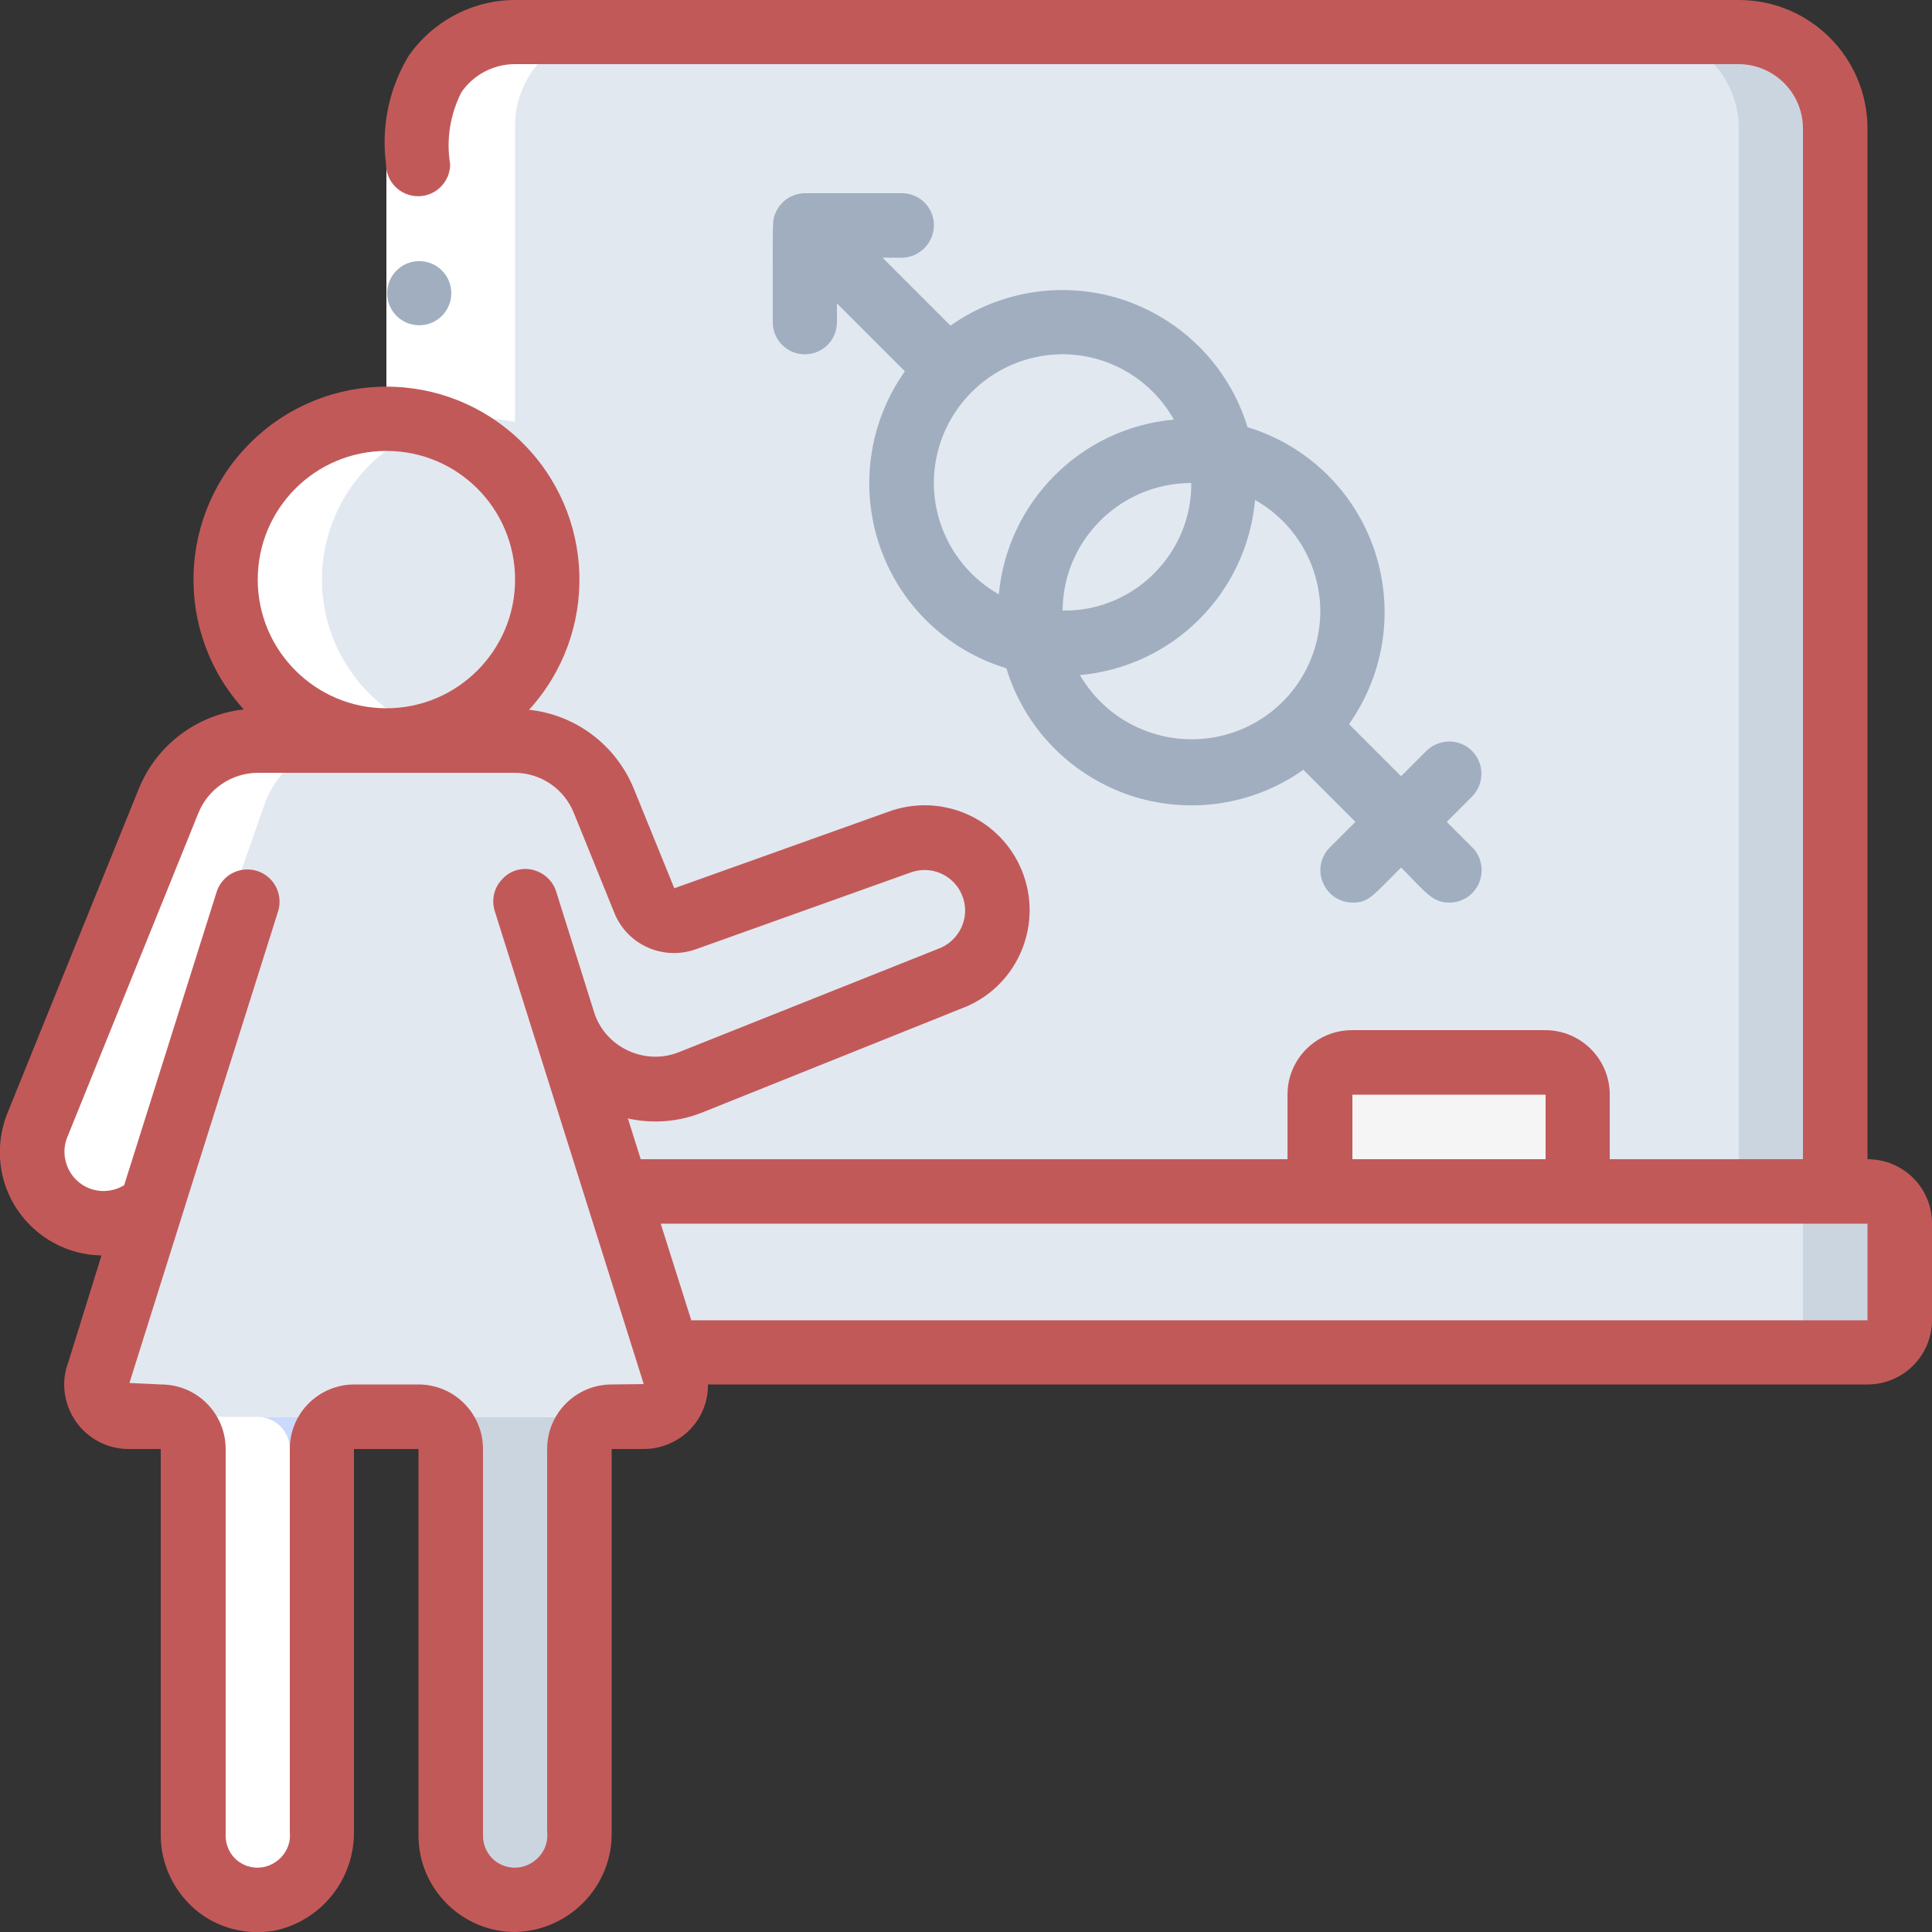 <?xml version="1.0" encoding="utf-8"?>
<!-- Generator: Adobe Illustrator 24.1.0, SVG Export Plug-In . SVG Version: 6.00 Build 0)  -->
<svg version="1.1" id="Layer_1" xmlns="http://www.w3.org/2000/svg" xmlns:xlink="http://www.w3.org/1999/xlink" x="0px" y="0px"
	 viewBox="0 0 512 512" style="enable-background:new 0 0 512 512;" xml:space="preserve">
<rect x="0" y="0" width="512" height="512" fill="#333333" stroke="none"/>
<style type="text/css">
	.st0{fill:#E8EDFC;}
	.st1{fill:#CBD5E0;}
	.st2{fill:#CAD9FC;}
	.st3{fill:#E2E8F0;}
	.st4{fill:#F5F5F5;}
	.st5{fill:#FFFFFF;}
	.st6{fill:#A0AEC0;}
	.st7{fill:#C25959;}
</style>
<g id="_x30_19---Teaching-Equality">
	<g id="Icons_copy" transform="translate(1 1)">
		<path id="Shape" class="st0" d="M138.3,237.9l10,31.8c0.1,0.2,0.1,0.3,0.3,0.5"/>
		<path id="Shape_1_" class="st0" d="M39.1,318.5L39.1,318.5l25.4-80.6"/>
		<path id="Shape_2_" class="st1" d="M161.1,374.5c-4.7,0-8.5,3.8-8.5,8.5v101.4c0.2,8.6-5.7,16.1-14.2,17.8c-5,0.9-10-0.5-13.9-3.8
			c-3.8-3.2-6.1-8-6.1-13V383c0-4.7-3.8-8.5-8.5-8.5L161.1,374.5z"/>
		<path id="Shape_3_" class="st2" d="M92.9,374.5c-4.7,0-8.5,3.8-8.5,8.5v101.4c0.2,8.6-5.7,16.1-14.2,17.8c-5,0.9-10-0.5-13.9-3.8
			s-6.1-8-6.1-13V383c0-4.7-3.8-8.5-8.5-8.5L92.9,374.5z"/>
		<g>
			<path id="Shape_4_" class="st3" d="M263.5,240.1c0,7.7-4.6,14.7-11.7,17.7l-69.6,27.9c-6.5,2.6-13.8,2.5-20.2-0.4
				c-6.4-2.9-11.3-8.4-13.5-15l14,44.5l13.5,42.7l1.7,5.5c1,2.6,0.6,5.6-1,7.9c-1.6,2.3-4.2,3.7-7,3.7H33.1c-2.8,0-5.4-1.4-7-3.7
				c-1.6-2.3-2-5.2-1-7.9l14-44.5c-5.6,5-13.7,6.2-20.6,3h-0.1c-9-4.2-13.2-14.7-9.6-24l34.9-86.3c3.9-9.7,13.3-16,23.7-16h67.9
				c10.4,0,19.8,6.4,23.7,16l10.7,26.4c1.7,4.2,6.5,6.3,10.8,4.8l56.6-20.2c5.9-2.4,12.6-1.6,17.9,1.9
				C260.3,227.7,263.5,233.7,263.5,240.1L263.5,240.1z"/>
			<path id="Shape_5_" class="st3" d="M144.1,152.6c0,23.6-19.1,42.7-42.7,42.7s-42.7-19.1-42.7-42.7s19.1-42.7,42.7-42.7
				c2.9,0,5.7,0.3,8.5,0.9C129.8,114.8,144.1,132.3,144.1,152.6z"/>
			<path id="Shape_6_" class="st3" d="M485.4,33.1v281.6h-68.3v-25.6c0-4.7-3.8-8.5-8.5-8.5h-51.2c-4.7,0-8.5,3.8-8.5,8.5v25.6
				H162.5l-14-44.5c2.2,6.6,7.1,12.1,13.5,15c6.4,2.9,13.7,3.1,20.2,0.4l69.6-27.9c6.4-2.6,10.8-8.5,11.7-15.3
				c0.9-6.8-1.9-13.6-7.4-17.8c-5.5-4.2-12.7-5.1-19.1-2.5l-56.6,20.2c-4.3,1.5-9-0.6-10.8-4.8l-10.7-26.4c-3.9-9.7-13.3-16-23.7-16
				h-34c21.9,0,40.3-16.6,42.5-38.4c2.2-21.8-12.5-41.7-34-46.1V33.1c0-14.1,11.5-25.6,25.6-25.6h324.3
				C473.9,7.5,485.4,19,485.4,33.1z"/>
		</g>
		<path id="Shape_7_" class="st1" d="M459.8,7.5h-25.6c14.1,0,25.6,11.5,25.6,25.6v281.6h25.6V33.1C485.4,19,473.9,7.5,459.8,7.5z"
			/>
		<path id="Shape_8_" class="st4" d="M417.1,289.1v25.6h-68.3v-25.6c0-4.7,3.8-8.5,8.5-8.5h51.2
			C413.3,280.6,417.1,284.4,417.1,289.1z"/>
		<path id="Shape_9_" class="st3" d="M502.5,323.3v25.6c0,4.7-3.8,8.5-8.5,8.5H176l-13.5-42.7h331.4
			C498.6,314.7,502.5,318.6,502.5,323.3z"/>
		<path id="Shape_10_" class="st1" d="M493.9,314.7h-25.6c4.7,0,8.5,3.8,8.5,8.5v25.6c0,4.7-3.8,8.5-8.5,8.5h25.6
			c4.7,0,8.5-3.8,8.5-8.5v-25.6C502.5,318.6,498.6,314.7,493.9,314.7z"/>
	</g>
	<g id="Icons" transform="translate(1)">
		<path id="Shape_11_" class="st5" d="M136.1,196.3c0-2.3,0.9,0-9.1,0H136.1z"/>
		<path id="Shape_12_" class="st5" d="M101.4,196.3c10,0,9-2.3,9.1,0H127c-16.3,0-31.1-9.3-38.3-23.9c-7.2-14.6-5.4-32,4.5-44.9
			s26.3-19,42.3-15.7V34.1c-0.2-6.6,2.2-13,6.6-17.8c4.5-4.8,10.7-7.6,17.3-7.8h-23.9c-6.9-0.2-13.5,2.4-18.4,7.2
			c-4.9,4.9-7.5,11.5-7.2,18.4v77.7c-15.9-3.2-32.3,2.9-42.3,15.7c-9.9,12.9-11.7,30.3-4.5,44.9C70.3,187,85.1,196.3,101.4,196.3z"
			/>
		<path id="Shape_13_" class="st5" d="M18.5,322.5L18.5,322.5c1.4,0.6,2.8,1.1,4.3,1.4c5.8,1.3,11.9-0.3,16.3-4.4h0.1l-14,44.5
			c-1,2.6-0.6,5.6,1,7.9c1.6,2.3,4.2,3.7,7,3.7h8.5c4.7,0,8.5,3.8,8.5,8.5v102.4c0,7.1,4.4,13.5,11,16s14.2,0.5,18.8-4.9
			c-2.7-3.1-4.2-7-4.2-11.1V384c0-4.7-3.8-8.5-8.5-8.5h-8.5c-6,0-19.1-3-17.1-8.5l-17.1,8.5c0-11.4-1.4-3.1,8.5-42.7
			c-4.4,3.8,22.9-24.3,17.1-25.6c-1.7-0.3-4.3,15.3-6.1,15.3c-9-4.3-14.5,2.6-10.9-6.7l36.2-103.5c3.9-9.7,13.3-16,23.7-16H67.4
			c-10.4,0-19.8,6.3-23.7,16L8.8,298.5C5.2,307.8,9.4,318.3,18.5,322.5L18.5,322.5z"/>
	</g>
	<path id="Rectangle-path" class="st5" d="M102.4,43.5h17.1v68.3h-17.1V43.5z"/>
	<g>
		<path id="Shape_14_" class="st6" d="M111.1,86.2c-4.7,0-8.5-3.8-8.5-8.5c0-4.7,3.8-8.5,8.5-8.5c4.7,0,8.5,3.8,8.5,8.5
			C119.6,82.4,115.8,86.2,111.1,86.2z"/>
		<path id="Shape_15_" class="st7" d="M494.9,307.2V34.1c0-18.9-15.3-34.1-34.1-34.1H136.5c-11.2,0-21.8,5.6-28.2,14.8
			c-5.2,8.6-7.3,18.7-6,28.7c0,4.7,3.8,8.5,8.5,8.5c4.7,0,8.5-3.8,8.5-8.5c-1.1-6.5,0-13.2,3-19.1c3.2-4.6,8.5-7.4,14.1-7.4h324.3
			c9.4,0,17.1,7.6,17.1,17.1v273.1h-51.2v-17.1c0-9.4-7.6-17.1-17.1-17.1h-51.2c-9.4,0-17.1,7.6-17.1,17.1v17.1H169.8l-3.4-10.8
			c6.7,1.5,13.7,0.9,20-1.7l69.8-28c13.8-6,20.3-22,14.6-36c-5.7-14-21.5-20.8-35.6-15.5l-56.5,20.2L168,209.1
			c-4.7-11.6-15.4-19.7-27.8-21c18.6-20.4,17.7-51.9-2.2-71.2s-51.4-19.2-71.2,0S46,167.6,64.6,188c-12.4,1.4-23.1,9.4-27.8,21
			l-35,86.4c-3.2,8.4-2.2,17.8,2.8,25.2s13.3,12,22.3,12.1L18.1,361c-2,5.2-1.2,11.1,2,15.7c3.2,4.6,8.4,7.3,14,7.3h8.5v102.4
			c0,7.5,3.4,14.7,9.1,19.6s13.4,6.9,20.8,5.7c12.5-2.5,21.4-13.5,21.3-26.3V384h17.1v102.4c0,14.1,11.5,25.6,25.6,25.6
			c14.4-0.3,25.9-12.2,25.6-26.6V384h8.5c4.5,0,8.9-1.8,12.1-5c3.2-3.2,5-7.6,4.9-12.1h307.3c9.4,0,17.1-7.6,17.1-17.1v-25.6
			C512,314.8,504.4,307.2,494.9,307.2L494.9,307.2z M358.4,290.1h51.2v17.1h-51.2V290.1z M102.4,119.5c18.9,0,34.1,15.3,34.1,34.1
			s-15.3,34.1-34.1,34.1s-34.1-15.3-34.1-34.1S83.5,119.5,102.4,119.5z M162.1,366.9c-9.4,0-17.1,7.6-17.1,17.1v101.4
			c0.4,3.5-1.4,6.8-4.5,8.5c-3.1,1.7-6.8,1.3-9.5-0.9c-1.9-1.6-3-4-3-6.5V384c0-9.4-7.6-17.1-17.1-17.1H93.9
			c-9.4,0-17.1,7.6-17.1,17.1v101.4c0.4,3.5-1.4,6.8-4.5,8.5c-3.1,1.7-6.8,1.3-9.5-0.9c-1.9-1.6-3-4-3-6.5V384
			c0-9.4-7.6-17.1-17.1-17.1l-8.4-0.4c32.9-104.7,17.7-56.1,39.4-125c1.4-4.5-1.1-9.3-5.6-10.7s-9.3,1.1-10.7,5.6l-24.5,77.7
			c-3.8,2.3-8.6,2-12-0.8s-4.7-7.5-3.2-11.6l34.9-86.3c2.6-6.4,8.9-10.6,15.8-10.6h67.9c7,0,13.2,4.2,15.8,10.7l10.7,26.4
			c3.4,8.5,12.9,12.7,21.5,9.7l56.8-20.3c5.4-2.1,11.5,0.4,13.8,5.8c2.3,5.3-0.1,11.5-5.4,14L180,278.8c-4.4,1.8-9.3,1.6-13.6-0.4
			c-4.3-2-7.6-5.7-9-10.3c-0.3-0.9-3.2-10.2-10-31.8c-0.9-2.9-3.3-5.1-6.3-5.8c-3-0.7-6.1,0.3-8.1,2.6c-2.1,2.2-2.8,5.4-1.9,8.3
			c5,16,34.5,109.4,39.5,125.4L162.1,366.9z M494.9,349.9H183.2l-8.1-25.6h319.8L494.9,349.9z"/>
		<path id="Shape_16_" class="st6" d="M247.5,59.7c0-4.7-3.8-8.5-8.5-8.5h-25.6c-3.5,0-6.6,2.1-7.9,5.3c-0.9,2.2-0.7,1-0.7,28.9
			c0,4.7,3.8,8.5,8.5,8.5s8.5-3.8,8.5-8.5v-5l18,18c-9.5,13.4-12,30.6-6.7,46.2s17.8,27.7,33.6,32.5c4.8,15.8,16.9,28.2,32.5,33.6
			c15.6,5.3,32.8,2.8,46.2-6.7l13.8,13.8l-6.8,6.8c-2.4,2.4-3.2,6.1-1.8,9.3c1.3,3.2,4.4,5.3,7.9,5.3c4.2,0,5.2-1.7,12.8-9.3
			c6.4,6.4,8.2,9.3,12.8,9.3c3.5,0,6.6-2.1,7.9-5.3c1.3-3.2,0.6-6.9-1.8-9.3l-6.8-6.8l6.8-6.8c3.2-3.3,3.2-8.7-0.1-12
			c-3.3-3.3-8.6-3.3-12-0.1l-6.8,6.8l-13.8-13.8c9.5-13.4,12-30.6,6.7-46.2c-5.3-15.6-17.8-27.7-33.6-32.5
			c-4.8-15.8-16.9-28.2-32.5-33.6c-15.6-5.3-32.8-2.8-46.2,6.7l-18-18h5C243.6,68.3,247.5,64.4,247.5,59.7L247.5,59.7z M349.9,162.1
			c-0.1,15.4-10.5,28.8-25.4,32.7c-14.9,3.9-30.6-2.6-38.3-15.9c24.6-2.2,44.2-21.7,46.4-46.4C343.3,138.5,349.9,149.9,349.9,162.1
			L349.9,162.1z M281.6,161.8c0.1-18.7,15.4-33.8,34.1-33.8c0.1,9-3.5,17.7-10,24.1C299.4,158.4,290.6,162,281.6,161.8z
			 M311.1,111.2c-24.6,2.2-44.1,21.7-46.4,46.3c-12.5-7.1-19.2-21.3-16.7-35.4c2.5-14.1,13.6-25.2,27.7-27.7S304,98.6,311.1,111.2z"
			/>
	</g>
</g>
</svg>
